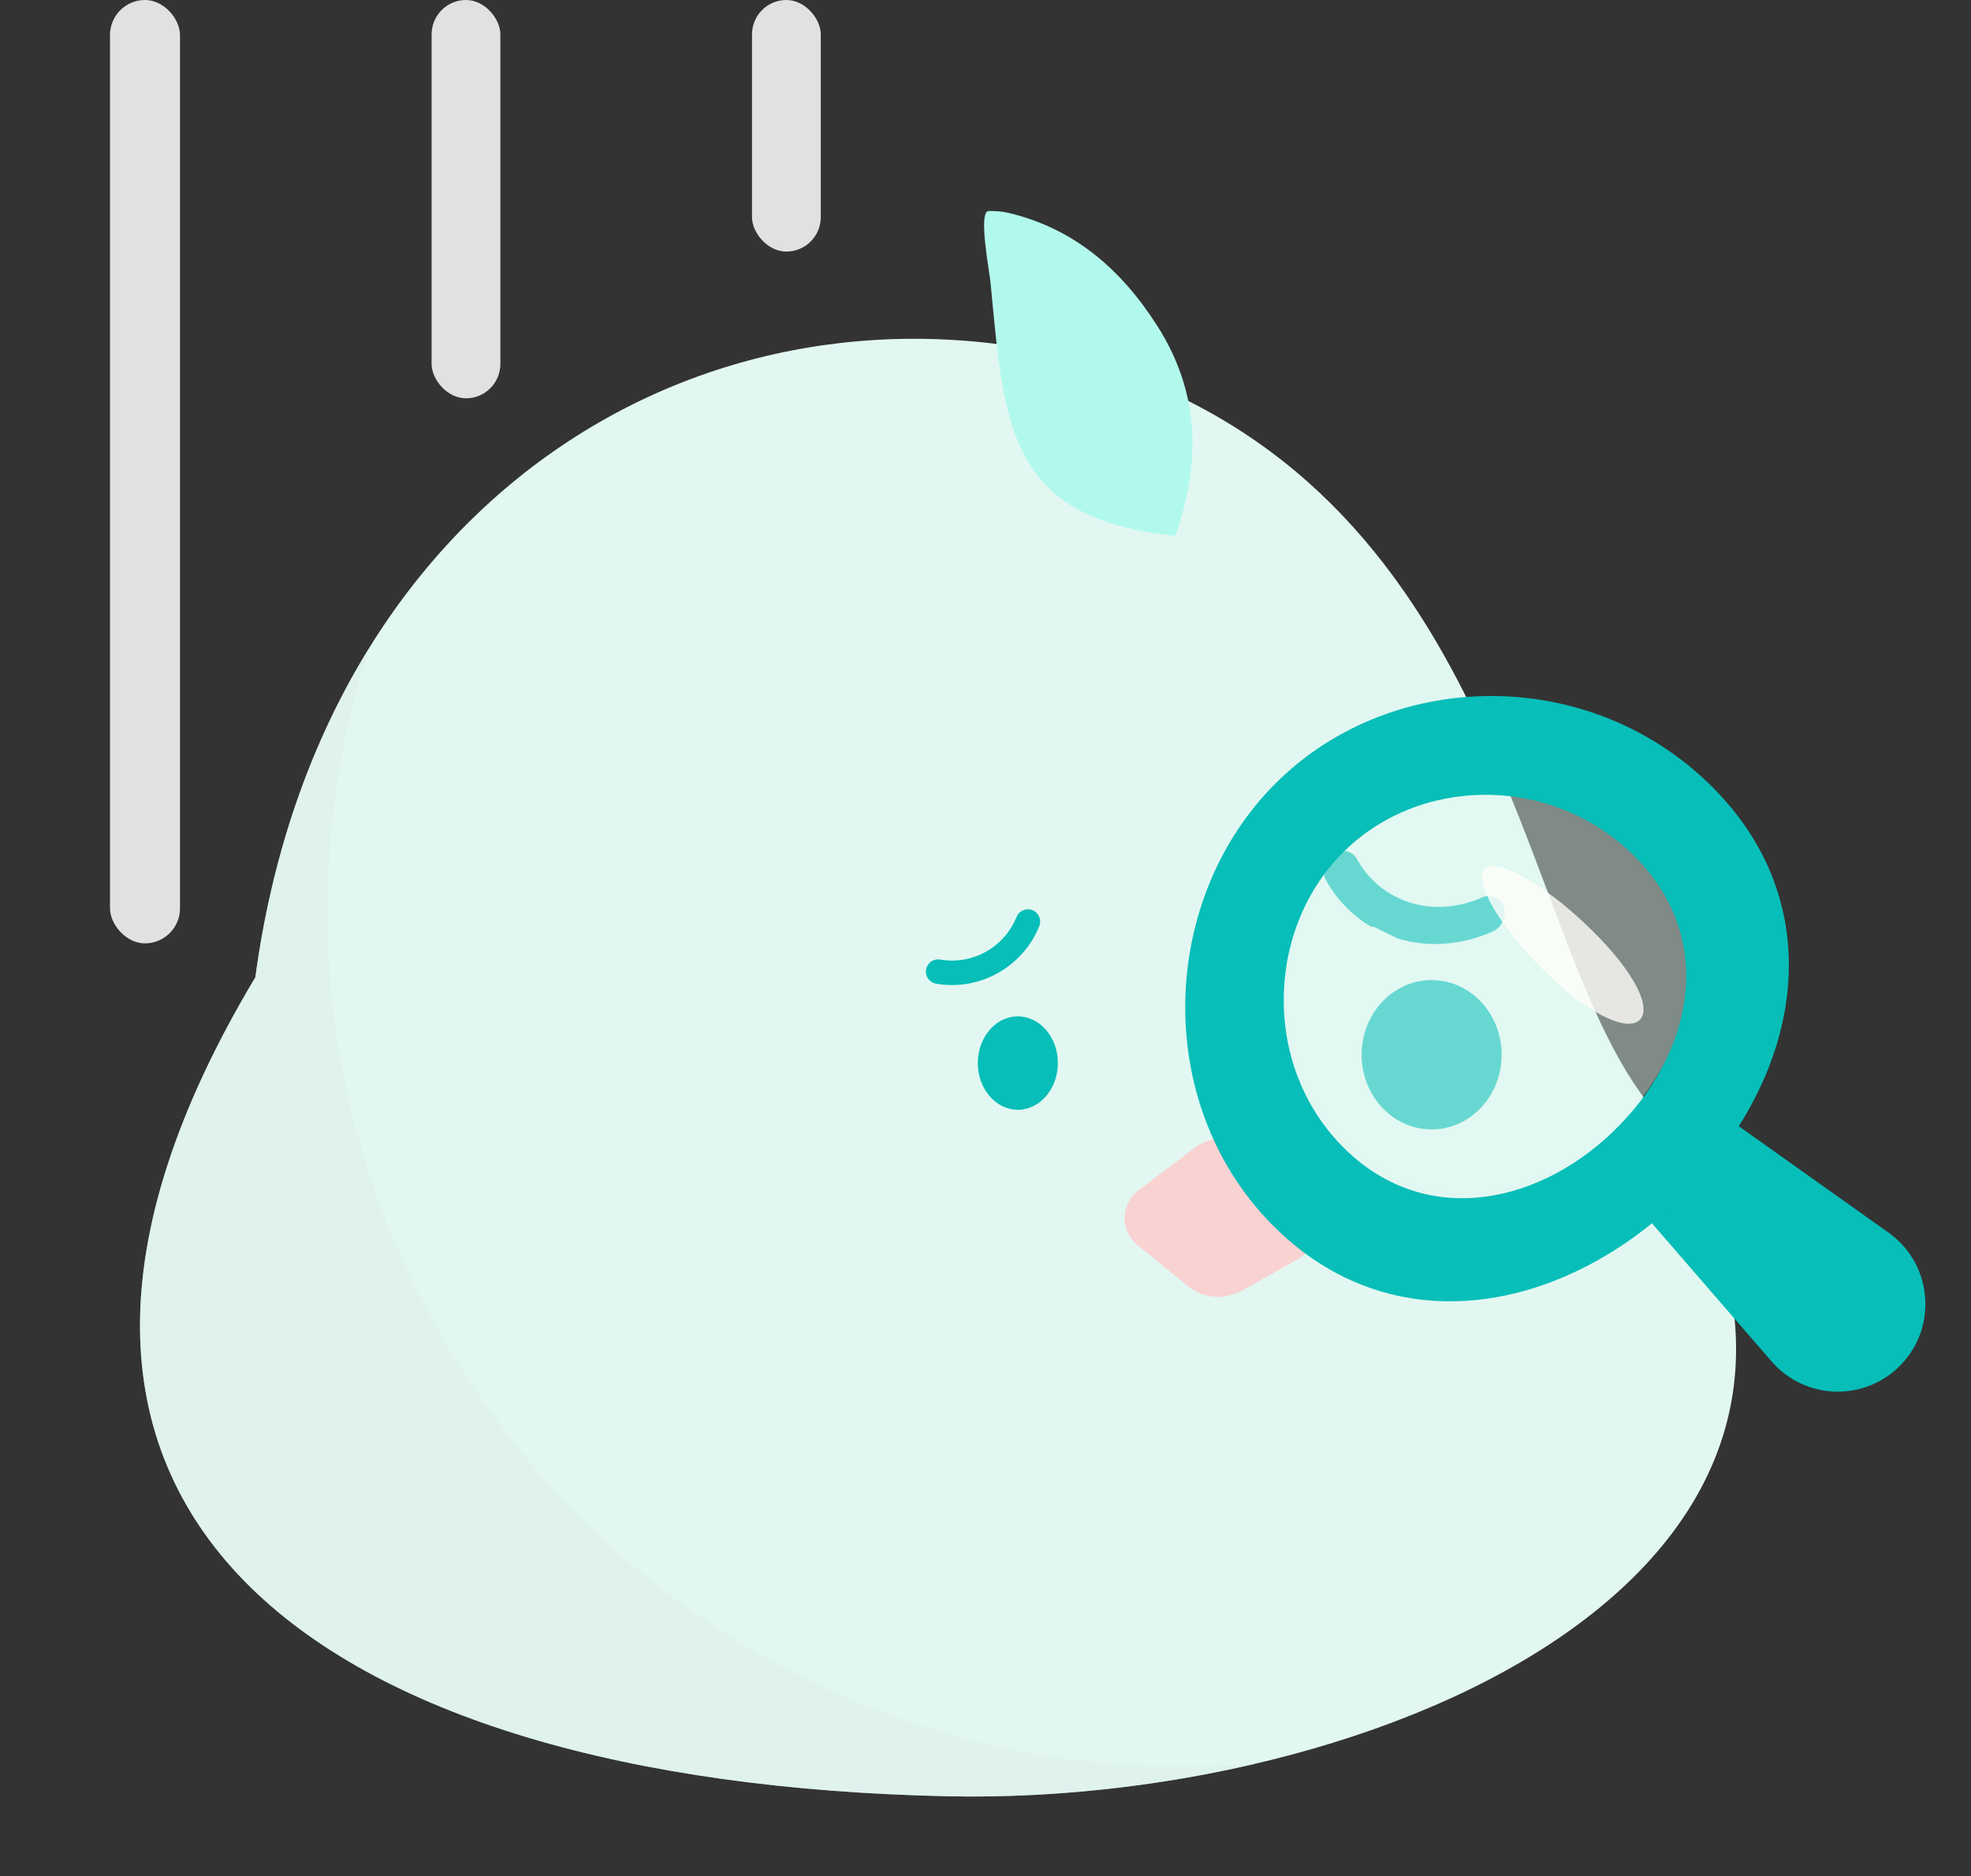 <svg viewBox="0 0 188 179" fill="none" xmlns="http://www.w3.org/2000/svg">
<rect x="0" y="0" width="188" height="179" fill="#333333" stroke="none"/>
<rect x="10.492" width="6.676" height="90" rx="3.338" fill="#DFE2E1"/>
<rect x="41.168" width="6.56" height="38" rx="3.28" fill="#DFE2E1"/>
<rect x="71.728" width="6.56" height="24" rx="3.28" fill="#DFE2E1"/>
<path fill-rule="evenodd" clip-rule="evenodd" d="M104.173 34.604C142.941 46.451 144.555 87.493 156.387 104.141C187.47 147.876 133.365 172.272 90.416 171.369C29.863 170.096 -6.002 143.892 24.355 93.241C30.523 47.574 67.347 24.696 104.173 34.604Z" fill="#E2F7F2"/>
<path d="M112.119 51.118C114.517 44.165 114.507 37.536 110.365 31.058C106.868 25.586 102.37 21.793 96.228 20.315C95.582 20.167 94.918 20.108 94.254 20.139C93.311 20.342 94.373 25.866 94.481 26.971C95.776 40.387 96.015 49.54 112.119 51.118Z" fill="#B2F9ED"/>
<path d="M118.371 123.175L123.705 120.191C125.732 119.054 126.15 116.607 124.604 114.939L119.973 109.941C119.212 109.162 118.197 108.682 117.112 108.589C116.028 108.495 114.945 108.794 114.063 109.431L108.63 113.529C106.813 114.909 106.797 117.392 108.598 118.862L113.329 122.73C114.034 123.289 114.887 123.63 115.783 123.709C116.679 123.788 117.579 123.602 118.371 123.175Z" fill="#F9D2D2"/>
<path d="M96.626 91.684C97.686 90.77 98.512 89.614 99.033 88.314L99.033 88.314C99.085 88.184 99.11 88.045 99.108 87.905C99.106 87.766 99.077 87.628 99.021 87.499C98.966 87.371 98.886 87.255 98.786 87.157C98.686 87.06 98.567 86.983 98.437 86.932C98.307 86.88 98.169 86.855 98.029 86.856C97.889 86.858 97.751 86.888 97.623 86.943C97.495 86.999 97.378 87.079 97.281 87.179C97.184 87.279 97.107 87.397 97.055 87.527C96.478 88.96 95.425 90.152 94.074 90.902C92.722 91.652 91.154 91.915 89.632 91.647L89.632 91.647L89.628 91.646C89.358 91.608 89.083 91.677 88.861 91.837C88.64 91.997 88.489 92.236 88.439 92.505C88.39 92.774 88.447 93.051 88.597 93.28C88.748 93.508 88.98 93.669 89.247 93.73L89.247 93.73L89.252 93.731C91.257 94.09 93.324 93.745 95.103 92.754L95.103 92.754C95.646 92.451 96.157 92.093 96.626 91.684ZM96.626 91.684C96.626 91.685 96.626 91.685 96.625 91.685L96.555 91.603L96.626 91.684C96.626 91.684 96.626 91.684 96.626 91.684Z" fill="#07BEB8" stroke="#07BEB8" stroke-width="0.215"/>
<path d="M97.083 105.875C99.192 105.875 100.902 103.88 100.902 101.419C100.902 98.958 99.192 96.963 97.083 96.963C94.975 96.963 93.265 98.958 93.265 101.419C93.265 103.88 94.975 105.875 97.083 105.875Z" fill="#07BEB8"/>
<path d="M24.355 93.243C-6.002 143.894 29.862 170.098 90.415 171.371C99.993 171.572 110.125 170.516 119.743 168.267C62.258 172.98 18.094 118.296 34.801 63.09L35.16 61.902C29.783 70.622 25.991 81.131 24.355 93.243Z" fill="#DCEFEB" fill-opacity="0.5"/>
<path d="M133.358 89.434L133.357 89.434L130.899 88.229L130.844 88.322C130.844 88.322 130.844 88.322 130.844 88.322C129.065 87.281 127.598 85.768 126.568 83.911L126.568 83.911C126.468 83.73 126.406 83.527 126.384 83.314C126.362 83.1 126.38 82.88 126.438 82.666C126.495 82.451 126.59 82.247 126.718 82.063C126.846 81.88 127.004 81.72 127.184 81.594C127.363 81.469 127.561 81.378 127.766 81.33C127.972 81.281 128.181 81.275 128.381 81.312C128.581 81.35 128.768 81.43 128.931 81.549C129.094 81.668 129.229 81.822 129.329 82.003C130.48 84.065 132.31 85.556 134.513 86.23C136.717 86.904 139.163 86.72 141.444 85.704L141.444 85.704L141.447 85.702C141.836 85.545 142.254 85.546 142.613 85.712C142.972 85.877 143.239 86.191 143.359 86.585C143.48 86.978 143.446 87.42 143.268 87.819C143.091 88.218 142.783 88.547 142.405 88.737L142.406 88.737L142.401 88.739C139.435 90.071 136.24 90.318 133.358 89.434Z" fill="#07BEB8" stroke="#07BEB8" stroke-width="0.215"/>
<path d="M136.554 107.748C140.241 107.748 143.231 104.56 143.231 100.626C143.231 96.693 140.241 93.504 136.554 93.504C132.866 93.504 129.876 96.693 129.876 100.626C129.876 104.56 132.866 107.748 136.554 107.748Z" fill="#07BEB8"/>
<path d="M157.202 116.282C155.112 113.869 155.198 110.263 157.401 107.952C159.526 105.722 162.966 105.391 165.477 107.176L180.135 117.598C184.284 120.548 184.855 126.49 181.343 130.175C177.94 133.745 172.202 133.608 168.974 129.88L157.202 116.282Z" fill="#07BEB8"/>
<path d="M155.948 81.028C163.839 88.685 162.01 99.401 154.759 106.874C147.508 114.347 136.488 116.875 128.596 109.218C120.704 101.561 120.914 88.544 128.164 81.071C135.415 73.597 148.056 73.371 155.948 81.028Z" fill="#E2F7F2" fill-opacity="0.44"/>
<path d="M151.612 88.526C156.008 92.791 157.52 96.151 156.421 97.283C155.322 98.416 151.863 97.063 147.468 92.798C143.072 88.534 140.51 84.044 141.609 82.912C142.708 81.779 147.217 84.261 151.612 88.526Z" fill="#FFFDFA" fill-opacity="0.8"/>
<path fill-rule="evenodd" clip-rule="evenodd" d="M161.022 113.543C171.955 102.276 174.784 86.188 163.012 74.767C151.241 63.345 132.286 63.787 121.354 75.054C110.422 86.321 110.002 105.847 121.774 117.269C133.546 128.691 150.09 124.81 161.022 113.543ZM154.503 107.325C161.754 99.852 163.583 89.136 155.692 81.478C147.8 73.821 135.159 74.048 127.908 81.521C120.658 88.994 120.448 102.011 128.34 109.669C136.232 117.326 147.252 114.798 154.503 107.325Z" fill="#07BEB8"/>
</svg>
